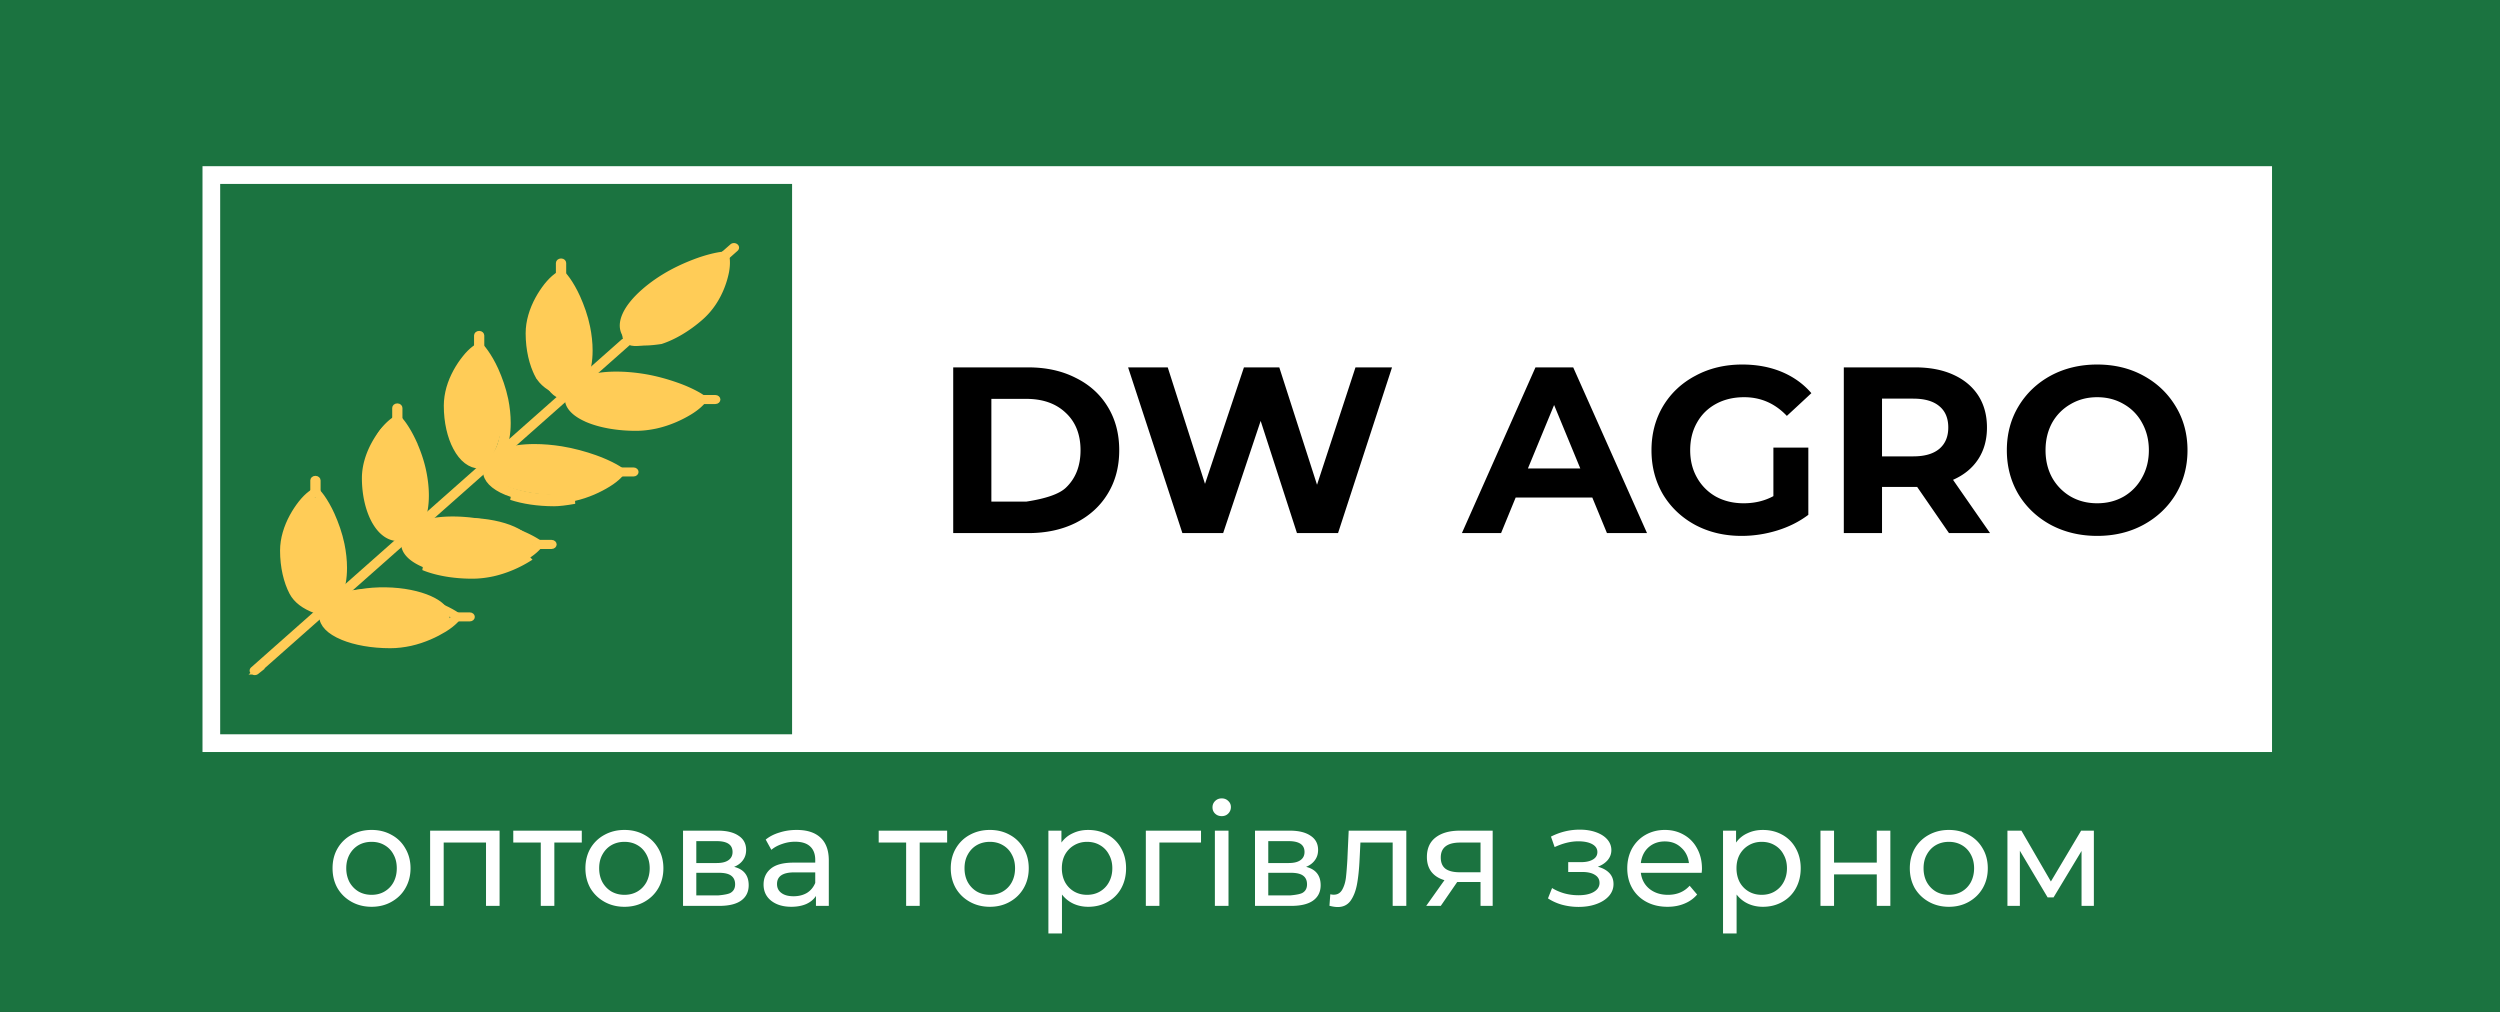 <svg xmlns="http://www.w3.org/2000/svg" xmlns:xlink="http://www.w3.org/1999/xlink" width="420" height="170"><rect width="100%" height="100%" fill="#333333" stroke="none"/><defs><path d="M0 0h420v170H0V0z" id="a"/><path d="M381.7 27.92v98.42H34.02V27.92H381.7z" id="b"/><path d="M172.74 61.72c3.01 0 5.66.58 7.96 1.75 2.32 1.14 4.12 2.76 5.39 4.85 1.29 2.1 1.94 4.53 1.94 7.32 0 2.78-.65 5.22-1.94 7.32-1.27 2.09-3.07 3.72-5.39 4.89-2.3 1.14-4.95 1.71-7.96 1.71h-12.6V61.72h12.6zm6.3 20.24c1.66-1.56 2.49-3.67 2.49-6.32 0-2.65-.83-4.75-2.49-6.29-1.64-1.56-3.85-2.34-6.62-2.34h-5.87v17.26h5.87c3.32-.51 5.52-1.28 6.62-2.31zm45.75 7.6h-6.9l-6.1-18.85-6.3 18.85h-6.85l-9.12-27.84h6.66l6.26 19.57 6.54-19.57h5.94l6.34 19.72 6.46-19.72h6.14l-9.07 27.84zm29.84-5.97l-2.45 5.97h-6.58l12.36-27.84h6.34l12.4 27.84h-6.73l-2.46-5.97h-12.88zm6.46-15.55l-4.4 10.66h8.8l-4.4-10.66zm42.71 7.16v11.29c-1.51 1.14-3.25 2.02-5.23 2.63-1.98.61-3.98.91-5.98.91-2.88 0-5.47-.61-7.77-1.83-2.3-1.24-4.11-2.95-5.43-5.13-1.29-2.2-1.94-4.67-1.94-7.43s.65-5.22 1.94-7.4c1.32-2.2 3.15-3.91 5.47-5.13 2.32-1.25 4.94-1.87 7.84-1.87 2.44 0 4.64.41 6.62 1.23 1.98.83 3.65 2.02 4.99 3.58-.41.39-3.7 3.44-4.12 3.82-1.98-2.09-4.37-3.14-7.17-3.14-1.77 0-3.34.37-4.71 1.11-1.38.75-2.45 1.79-3.21 3.15-.77 1.35-1.15 2.9-1.15 4.65 0 1.72.38 3.26 1.15 4.61a8.278 8.278 0 003.17 3.18c1.37.75 2.93 1.12 4.67 1.12 1.85 0 3.52-.4 4.99-1.2V75.2h5.87zm18.28 6.6h-5.9v7.76h-6.42V61.72h12.01c2.45 0 4.58.41 6.38 1.23 1.82.82 3.22 1.99 4.2 3.5.97 1.51 1.46 3.3 1.46 5.37 0 2.07-.5 3.86-1.5 5.37-.98 1.48-2.38 2.62-4.2 3.42.41.6 2.48 3.58 6.22 8.95h-6.9l-5.35-7.76zm3.73-13.56c-1.01-.85-2.47-1.27-4.4-1.27h-5.23v9.7h5.23c1.93 0 3.39-.42 4.4-1.27 1-.85 1.5-2.04 1.5-3.58 0-1.56-.5-2.76-1.5-3.58zm18.71 19.93c-2.29-1.25-4.1-2.96-5.42-5.13-1.3-2.21-1.95-4.67-1.95-7.4 0-2.73.65-5.19 1.95-7.36 1.32-2.2 3.13-3.92 5.42-5.17 2.33-1.25 4.93-1.87 7.81-1.87s5.47.62 7.76 1.87c2.3 1.25 4.11 2.97 5.43 5.17 1.32 2.17 1.98 4.63 1.98 7.36 0 2.73-.66 5.19-1.98 7.4-1.32 2.17-3.13 3.88-5.43 5.13-2.29 1.24-4.88 1.86-7.76 1.86s-5.48-.62-7.81-1.86zm12.25-4.74a8.144 8.144 0 003.09-3.18c.76-1.35 1.15-2.89 1.15-4.61 0-1.73-.39-3.26-1.15-4.62a7.91 7.91 0 00-3.09-3.14c-1.32-.77-2.8-1.15-4.44-1.15-1.64 0-3.12.38-4.44 1.15a8.21 8.21 0 00-3.13 3.14c-.74 1.36-1.11 2.89-1.11 4.62 0 1.72.37 3.26 1.11 4.61a8.457 8.457 0 003.13 3.18c1.32.75 2.8 1.12 4.44 1.12 1.64 0 3.12-.37 4.44-1.12z" id="c"/><path d="M133.07 30.9v92.46H36.99V30.9h96.08z" id="d"/><path d="M105.6 57.08c-.2.22-.31.35-.33.37.11.1.11.23 0 .33.02.02.13.15.33.37l-.33-.37c-37.31 33.03-58.04 51.37-62.19 55.04a.45.45 0 01-.56 0c-.11-.09-.11-.22 0-.32 6.22-5.51 55.98-49.54 62.2-55.05.14-.13.4-.13.55 0 .05-.05.15-.17.33-.37z" id="e"/><path d="M96.14 66.71l-.01.01v.33c0 .66.37 1.25.9 1.73s1.27.91 2.15 1.27c1.97.82 4.67 1.31 7.65 1.31 1.1 0 2.17-.14 3.17-.36 2.19-.49 4.09-1.39 5.45-2.23.92-.57 1.58-1.02 1.83-1.23.04-.03.23-.19.57-.48-.4-.2-.62-.32-.66-.34-.43-.22-1.87-.81-3.82-1.5-1.59-.56-3.5-1.1-5.47-1.42a27.8 27.8 0 00-4.34-.35c-1.88 0-3.65.22-5 .74-1.18.45-2.15 1.18-2.38 2.31-.02.09-.03.16-.04.21zm2.69 3.79c-2.27-.94-3.43-2.2-3.43-3.45 0-.21.03-.41.07-.62.25-1.21 1.2-2.11 2.77-2.7 1.42-.55 3.29-.8 5.32-.8 1.44 0 2.97.13 4.48.37 2.03.32 3.99.88 5.63 1.46 1.37.48 2.55 1.03 3.38 1.49.42.23.75.44.97.6.11.09.19.15.24.2 0 .01-.02.07-.09.18-.09.14-.24.32-.45.53-.41.42-1.03.92-1.81 1.4-1.43.88-3.42 1.83-5.71 2.34-1.07.23-2.2.38-3.37.38-3.12 0-5.95-.53-7.99-1.37 0 0 0-.01-.01-.01zm19.46-3.42z" id="f"/><path d="M117.89 66.86h2.28c.26 0 .36.17.36.26s-.1.26-.36.26h-2.28c-.26 0-.36-.17-.36-.26s.1-.26.36-.26z" id="g"/><path d="M97.93 55.02c.26 1.27.41 2.6.41 3.86 0 1.68-.26 3.27-.85 4.49-.03-.01-.18-.09-.45-.22.27.13.42.21.45.22-.53 1.09-1.37 1.92-2.57 2.11-.18.03-.37.04-.58.04-1.36 0-2.51-1.16-3.32-2.69-.93-1.76-1.49-4.18-1.49-6.84 0-.99.16-1.95.42-2.85.55-1.96 1.58-3.66 2.53-4.86.64-.82 1.15-1.4 1.39-1.62.03-.03.17-.16.43-.4.19.29.3.45.32.49.25.38.92 1.66 1.7 3.39.64 1.42 1.25 3.11 1.61 4.88zm-1.61-4.88l-.45.2m.45-.2l-.45.2m0 0c-.58-1.28-1.09-2.29-1.4-2.88m1.4 2.88l-1.4-2.88m.08-.08c-.03-.02-.14-.14-.34-.36-.25.17-.39.26-.41.28.01.02.03.06.06.1-.25.28-.59.68-.99 1.19-.92 1.17-1.91 2.81-2.45 4.69.27-.39 1.62-2.33 4.05-5.82.04-.03.06-.06.08-.08zM90.35 63c-.03.02-.17.09-.44.23.27-.14.41-.21.44-.23-.94-1.79-1.54-4.27-1.54-7.01 0-1.02.16-2 .43-2.94.57-2 1.63-3.76 2.62-5.02.54-.68 1.1-1.23 1.58-1.59.24-.19.44-.32.61-.41.17-.08.25-.1.26-.1h.06c.01 0 .02 0 .03.01.01 0 .02.01.03.02.05.04.13.11.22.21.18.19.42.48.68.85.52.73 1.13 1.77 1.67 2.97.65 1.45 1.28 3.17 1.64 4.96.27 1.32.42 2.67.42 3.93 0 1.79-.29 3.42-.89 4.65-.65 1.34-1.66 2.22-3.1 2.45-.25.04-.49.06-.73.06h-.02c-1.96-.72-3.28-1.74-3.97-3.04z" id="h"/><path d="M93.89 46.2v-2.02c0-.08.11-.26.37-.26s.36.18.36.26v2.02c0 .08-.1.26-.36.26s-.37-.18-.37-.26z" id="i"/><path d="M82.41 78.76h-.04v.46c0 .67.37 1.25.9 1.73.53.49 1.28.91 2.16 1.28 1.96.81 4.67 1.3 7.65 1.3 1.1 0 2.16-.14 3.17-.36 2.19-.49 4.09-1.39 5.45-2.23.92-.57 1.57-1.02 1.82-1.23.04-.03.23-.19.58-.48-.4-.2-.62-.32-.67-.34-.42-.22-1.86-.81-3.81-1.49-.01.03-.07.18-.16.47.09-.29.15-.44.16-.47-1.6-.57-3.5-1.11-5.48-1.42 0 .03-.03.19-.08.49.05-.3.08-.46.08-.49-1.43-.23-2.91-.36-4.33-.36-1.88 0-3.65.22-5 .74-1.18.45-2.16 1.18-2.39 2.31 0 .04-.01.07-.01.09zm2.69 3.92h-.02c-2.28-.94-3.43-2.21-3.43-3.46 0-.2.02-.41.06-.62.25-1.2 1.21-2.1 2.77-2.7 1.42-.54 3.29-.8 5.33-.8 1.44 0 2.97.13 4.48.37 2.03.33 3.99.88 5.63 1.46 1.37.48 2.54 1.03 3.38 1.49.42.23.75.44.97.61.11.08.19.14.23.19 0 0 .01 0 .01.01-.01.01-.03.06-.1.17-.09.14-.24.32-.44.53-.42.42-1.03.92-1.82 1.4-1.42.88-3.42 1.83-5.7 2.34-1.08.24-2.21.38-3.37.38-3.12 0-5.94-.53-7.98-1.37zm19.43-3.43l.01.01-.01-.01zm-11.45 5.3c-2.71 0-5.22-.39-7.21-1.05.71.04 4.27.26 10.68.65-1.51.27-2.67.4-3.47.4z" id="j"/><path d="M104.14 79.03h2.28c.26 0 .36.17.36.26s-.1.26-.36.26h-2.28c-.26 0-.36-.17-.36-.26s.1-.26.36-.26z" id="k"/><path d="M75.01 65.09zm5.56 13.13c-1.52-.01-2.94-1.09-3.97-3.05-.95-1.78-1.54-4.26-1.54-7.01 0-1.01.16-2 .42-2.94.57-2 1.63-3.76 2.63-5.01.54-.69 1.1-1.24 1.58-1.6.23-.19.44-.32.61-.41.17-.08.25-.1.26-.1.03 0 .05 0 .09.01 0 .01.01.01.03.02.05.04.12.11.22.21.18.19.41.48.67.85.52.74 1.14 1.77 1.68 2.97.65 1.45 1.27 3.18 1.64 4.96.27 1.33.41 2.67.41 3.94 0 1.78-.28 3.41-.88 4.64-.66 1.35-1.67 2.23-3.11 2.46-.24.04-.49.06-.73.06h-.01zm.01-.53c.21 0 .41-.01.59-.04 1.2-.19 2.03-1.02 2.56-2.11.6-1.22.85-2.81.85-4.48 0-1.27-.14-2.59-.4-3.87-.36-1.76-.98-3.46-1.61-4.88-.78-1.73-1.45-3.01-1.7-3.39-.02-.03-.13-.19-.32-.49-.26.24-.4.38-.43.4-.24.22-.75.81-1.39 1.62-.95 1.21-1.98 2.91-2.54 4.87-.25.89-.41 1.85-.41 2.84 0 2.66.56 5.08 1.49 6.84 1.3 1.8 2.41 2.69 3.31 2.69z" id="l"/><path d="M80.14 58.37v-2.01c0-.09.1-.27.36-.27s.36.18.36.27v2.01c0 .09-.1.26-.36.26s-.36-.17-.36-.26z" id="m"/><path d="M79.32 96.23c-3.12 0-5.94-.54-7.98-1.38h-.01c-2.28-.94-3.43-2.2-3.43-3.46 0-.2.02-.4.06-.61.25-1.21 1.21-2.11 2.77-2.71 1.42-.54 3.29-.8 5.32-.8 1.44 0 2.98.13 4.48.38 2.03.32 3.99.88 5.64 1.45 1.37.49 2.54 1.03 3.38 1.5.41.23.74.43.96.6.12.08.19.15.24.19v.01c0 .01-.02.07-.09.17-.09.14-.24.32-.45.53-.41.42-1.03.92-1.81 1.41a18.89 18.89 0 01-5.71 2.33c-1.07.24-2.2.39-3.37.39zm3.37-.39l.11.49m-.11-.49l.11.49m5.86-2.4c-1.75.14-15.77 1.24-17.52 1.38 2.11.87 5.01 1.41 8.18 1.41 1.21 0 2.38-.15 3.48-.39 2.35-.53 4.4-1.5 5.86-2.4zM68.64 91s-.01.01-.02.01v.38c0 .67.37 1.26.9 1.74s1.27.91 2.15 1.27c1.97.81 4.67 1.3 7.65 1.3 1.11 0 2.17-.13 3.17-.36 2.19-.48 4.1-1.39 5.45-2.22.92-.57 1.58-1.02 1.83-1.23.04-.03.23-.19.57-.48-.4-.21-.62-.32-.66-.35-.42-.22-1.86-.8-3.81-1.49-.02.03-.07.19-.17.47.1-.28.15-.44.17-.47-1.6-.56-3.51-1.1-5.48-1.42-.01.03-.03.2-.08.49.05-.29.07-.46.08-.49a27.8 27.8 0 00-4.34-.35c-1.88 0-3.64.22-5 .73-1.18.46-2.15 1.19-2.38 2.31-.01.07-.02.13-.03.16zm22.14.43z" id="n"/><path d="M90.39 91.2h2.27c.26 0 .36.18.36.27 0 .08-.1.26-.36.26h-2.27c-.26 0-.37-.18-.37-.26 0-.09.11-.27.37-.27z" id="o"/><path d="M62.84 87.35c-.94-1.79-1.54-4.27-1.54-7.02 0-1.01.16-2 .43-2.94.57-2 1.63-3.75 2.62-5.01a9.58 9.58 0 011.58-1.6c.24-.18.45-.32.61-.4.17-.09.25-.1.26-.1h.09l.03.03c.06.04.13.1.22.2.19.2.42.48.68.85.52.74 1.13 1.77 1.67 2.98.03-.02.18-.08.46-.21-.28.13-.43.19-.46.21.66 1.45 1.28 3.17 1.64 4.96.27 1.32.42 2.67.42 3.93 0 1.79-.29 3.41-.89 4.65-.65 1.34-1.66 2.22-3.1 2.45-.25.04-.49.06-.73.06h-.01c-1.52 0-2.94-1.08-3.98-3.04zm.67-.18c.81 1.54 1.96 2.7 3.32 2.7.21 0 .41-.02.59-.04 1.19-.2 2.03-1.02 2.56-2.11.59-1.22.85-2.81.85-4.49 0-1.27-.14-2.59-.41-3.87-.36-1.76-.97-3.46-1.61-4.87-.77-1.73-1.44-3.01-1.7-3.4-.02-.03-.12-.19-.32-.48-.25.24-.4.37-.43.4-.23.22-.74.8-1.39 1.62-.95 1.2-1.98 2.9-2.53 4.86-.26.9-.41 1.85-.41 2.84 0 2.66.55 5.08 1.48 6.84zm-2.26-9.91z" id="p"/><path d="M66.39 70.54v-2.01c0-.09.1-.26.36-.26s.36.17.36.26v2.01c0 .09-.1.27-.36.27s-.36-.18-.36-.27z" id="q"/><path d="M54.87 103.07v.5c0 .66.37 1.25.89 1.73.54.48 1.28.91 2.16 1.27 1.96.82 4.67 1.31 7.65 1.31 1.1 0 2.17-.14 3.17-.36 2.19-.49 4.09-1.39 5.45-2.23.92-.57 1.58-1.02 1.83-1.23.03-.03.22-.19.57-.48-.4-.21-.62-.32-.66-.34-.43-.22-1.87-.81-3.82-1.5-1.59-.56-3.5-1.1-5.48-1.42-1.43-.23-2.91-.35-4.33-.35-1.88 0-3.65.22-5 .74-1.18.45-2.15 1.18-2.38 2.31-.01.01-.01.03-.01.05h-.04zm2.7 3.95c-2.27-.94-3.43-2.2-3.43-3.45 0-.21.02-.41.07-.62.24-1.21 1.2-2.11 2.77-2.7 1.42-.55 3.28-.8 5.32-.8 1.44 0 2.97.13 4.48.37 2.03.32 3.99.88 5.63 1.46 1.37.48 2.55 1.03 3.38 1.49.42.23.75.44.97.6.11.08.19.15.23.2H77c0 .01-.02.07-.09.18-.1.14-.24.32-.45.53-.42.42-1.03.92-1.81 1.4-1.43.88-3.43 1.83-5.71 2.34-1.07.23-2.21.38-3.37.38-3.12 0-5.94-.53-7.98-1.37-.01 0-.02-.01-.02-.01zm19.46-3.42z" id="r"/><path d="M76.63 103.38h2.28c.26 0 .36.17.36.26s-.1.26-.36.26h-2.28c-.26 0-.36-.17-.36-.26s.1-.26.36-.26z" id="s"/><path d="M54.61 86.86c.27-.12.42-.19.45-.2-.78-1.73-1.45-3.01-1.7-3.39-.02-.04-.13-.2-.32-.49-.26.24-.4.37-.43.4-.24.22-.75.8-1.39 1.62-.95 1.2-1.98 2.9-2.54 4.86-.25.9-.41 1.86-.41 2.85 0 2.66.56 5.08 1.49 6.84m4.85-12.49c-2.65 7.35-4.12 11.44-4.41 12.25-.02-.03-.03-.06-.05-.08-.03 0-.18.05-.45.13l.5-.05c-.27.14-.41.22-.44.24m4.85-12.49c.27-.12.42-.19.45-.2.63 1.42 1.25 3.11 1.61 4.87.26 1.28.4 2.61.4 3.87 0 1.68-.25 3.27-.84 4.49m-1.62-13.03l1.62 13.03m-6.47-.54c.81 1.53 1.96 2.69 3.32 2.69.21 0 .4-.01.58-.04m-3.9-2.65l3.9 2.65m0 0c1.2-.19 2.03-1.02 2.57-2.11M53.66 102l2.57-2.11m-7.14-.37c-.94-1.79-1.54-4.27-1.54-7.01 0-1.02.16-2 .43-2.94.57-2 1.63-3.76 2.62-5.02.54-.68 1.1-1.23 1.58-1.59.24-.19.44-.32.61-.41.17-.08.25-.1.26-.1h.06c.01 0 .02 0 .03.01.01 0 .02.01.03.02.05.04.13.11.22.21.18.19.41.48.68.85.52.73 1.13 1.77 1.67 2.97.65 1.45 1.27 3.17 1.64 4.96.03-.01.19-.04.48-.1-.29.06-.45.09-.48.1.27 1.32.42 2.67.42 3.93 0 1.79-.29 3.42-.89 4.65-.66 1.34-1.67 2.22-3.1 2.45 0 .04.03.2.07.49l-.81-.43c-1.97-.72-3.29-1.73-3.98-3.04z" id="t"/><path d="M52.63 82.72V80.7c0-.08.1-.26.36-.26s.37.18.37.26v2.02c0 .08-.11.26-.37.26s-.36-.18-.36-.26z" id="u"/><path d="M110.57 56.37c1.97-.63 4.22-1.94 6.29-3.78.75-.67 1.38-1.4 1.89-2.16a13.55 13.55 0 002.01-4.85c.2-.98.3-1.68.31-1.94-.44.1-1.9.57-3.83 1.31-1.56.59-3.31 1.39-4.93 2.38-1.18.73-2.3 1.55-3.29 2.42-1.31 1.16-2.33 2.38-2.84 3.52-.46 1-.49 1.94.09 2.67.08.11.19.23.32.34 1.48.44 2.81.46 3.98.09zm-5.19.99a4.6 4.6 0 01-.52-.56c-.94-1.2-.93-2.62-.27-4.09.6-1.35 1.76-2.74 3.22-4.03 1.04-.92 2.25-1.81 3.53-2.59 1.73-1.06 3.59-1.91 5.23-2.53 1.94-.74 3.71-1.15 4.71-1.26.24-.1.53-.1.77.01.01 0 .02.01.03.01.01.01.02.01.03.02.05.03.1.06.15.1l.01.01h-.01c.34.3.53 1.68.19 3.39-.32 1.55-.99 3.52-2.24 5.37-.58.86-1.29 1.7-2.14 2.45-2.25 1.99-4.73 3.42-6.92 4.13-3 .46-4.92.31-5.77-.43zm16.2-14.31h.01l-.53.47.52-.47zm0 0l.08-.07-.07.07.07-.07" id="v"/><path d="M121.97 43.19a.45.45 0 01-.56 0c-.11-.1-.11-.23 0-.33.11-.09.65-.57 1.62-1.42.14-.14.4-.14.55 0 .11.09.11.22 0 .32s-.64.57-1.61 1.43z" id="w"/><path d="M121.83 43.74c1.41 1.76-1.22 6.25-5.89 10.03-4.67 3.78-9.59 5.42-11.01 3.66-1.41-1.75 1.23-6.24 5.89-10.02 4.67-3.78 9.6-5.42 11.01-3.67z" id="x"/><path d="M93.29 46.83c2.46-.18 4.79 4.19 5.19 9.76.41 5.57-1.26 10.24-3.73 10.42-2.46.18-4.79-4.19-5.19-9.77-.41-5.57 1.26-10.23 3.73-10.41z" id="y"/><path d="M117.43 67.7c-.11 2.19-5.07 3.71-11.07 3.39-6-.31-10.77-2.34-10.66-4.53.11-2.19 5.07-3.71 11.07-3.4 6 .31 10.78 2.34 10.66 4.54z" id="z"/><path d="M80.52 58.97c2.32.04 4.13 4.42 4.03 9.79-.09 5.36-2.05 9.68-4.37 9.64-2.33-.04-4.14-4.43-4.04-9.79.09-5.37 2.05-9.68 4.38-9.64z" id="A"/><path d="M66.03 70.91c2.56-.13 4.87 4.13 5.15 9.52.29 5.39-1.56 9.87-4.12 10.01-2.57.13-4.87-4.13-5.16-9.52-.28-5.39 1.57-9.87 4.13-10.01z" id="B"/><path d="M103.5 79.75c-.11 2.19-5.07 3.71-11.07 3.4-6-.32-10.77-2.35-10.66-4.54.12-2.19 5.07-3.71 11.07-3.4 6.01.32 10.78 2.35 10.66 4.54z" id="C"/><path d="M89.56 91.84c-.04 2.58-4.91 4.6-10.89 4.51-5.98-.09-10.79-2.25-10.75-4.83.04-2.58 4.91-4.6 10.89-4.51 5.98.09 10.79 2.25 10.75 4.83z" id="D"/><path d="M75.54 103.5c-.04 2.59-4.91 4.6-10.89 4.52-5.97-.09-10.79-2.26-10.75-4.84.04-2.58 4.91-4.6 10.89-4.51 5.98.09 10.79 2.25 10.75 4.83z" id="E"/><path d="M52.12 83.48c2.55-.21 4.96 3.74 5.39 8.82.42 5.08-1.3 9.38-3.85 9.59-2.55.22-4.96-3.73-5.38-8.82-.42-5.08 1.3-9.37 3.84-9.59z" id="F"/><path d="M59.05 151.5c-1-.56-1.78-1.32-2.35-2.29-.56-.99-.83-2.1-.83-3.34 0-1.24.27-2.35.83-3.32.57-.98 1.35-1.75 2.35-2.29 1-.55 2.13-.83 3.38-.83s2.37.28 3.35.83c1 .54 1.78 1.31 2.33 2.29.57.97.86 2.08.86 3.32 0 1.24-.29 2.35-.86 3.34-.55.97-1.33 1.73-2.33 2.29-.98.56-2.1.84-3.35.84s-2.38-.28-3.38-.84zm5.54-1.72c.65-.38 1.16-.9 1.52-1.57.37-.69.55-1.47.55-2.34 0-.88-.18-1.65-.55-2.31a3.8 3.8 0 00-1.52-1.58c-.63-.37-1.35-.55-2.16-.55s-1.54.18-2.19.55c-.63.37-1.14.89-1.52 1.58-.36.66-.55 1.43-.55 2.31 0 .87.19 1.65.55 2.34.38.67.89 1.19 1.52 1.57.65.37 1.38.55 2.19.55s1.53-.18 2.16-.55zm19.34 2.41h-2.28v-10.64h-7.11v10.64h-2.28v-12.64h11.67v12.64zm9.2-10.64v10.64h-2.28v-10.64h-4.62v-2h11.51v2h-4.61zm8.41 9.95c-1-.56-1.78-1.32-2.36-2.29-.55-.99-.83-2.1-.83-3.34 0-1.24.28-2.35.83-3.32a6.04 6.04 0 012.36-2.29c1-.55 2.12-.83 3.37-.83 1.26 0 2.37.28 3.36.83.99.54 1.77 1.31 2.33 2.29.57.97.85 2.08.85 3.32 0 1.24-.28 2.35-.85 3.34-.56.97-1.34 1.73-2.33 2.29s-2.1.84-3.36.84c-1.25 0-2.37-.28-3.37-.84zm5.54-1.72c.65-.38 1.15-.9 1.52-1.57.36-.69.55-1.47.55-2.34 0-.88-.19-1.65-.55-2.31-.37-.69-.87-1.21-1.52-1.58-.64-.37-1.36-.55-2.17-.55-.8 0-1.53.18-2.18.55-.64.37-1.14.89-1.52 1.58-.37.66-.55 1.43-.55 2.31 0 .87.18 1.65.55 2.34.38.67.88 1.19 1.52 1.57.65.37 1.38.55 2.18.55.81 0 1.53-.18 2.17-.55zm18.7-1.07c0 1.11-.42 1.97-1.26 2.58-.83.6-2.06.9-3.71.9h-6.06v-12.64h5.84c1.49 0 2.66.28 3.5.86.84.55 1.26 1.35 1.26 2.38 0 .67-.18 1.25-.55 1.74-.35.48-.84.85-1.47 1.1 1.63.41 2.45 1.44 2.45 3.08zm-5.38-3.72c.88 0 1.53-.16 1.98-.48.46-.32.69-.78.69-1.38 0-1.21-.89-1.82-2.67-1.82h-3.42v3.68h3.42zm2.38 4.98c.48-.3.72-.77.72-1.4 0-.66-.23-1.14-.67-1.46-.43-.32-1.11-.48-2.04-.48h-3.81v3.8h3.66c1.11-.1 1.83-.25 2.14-.46zm15.06-9.25c.93.85 1.4 2.14 1.4 3.84v7.63h-2.16v-1.67c-.38.59-.93 1.04-1.64 1.36-.7.3-1.53.46-2.5.46-1.41 0-2.54-.35-3.4-1.03-.84-.68-1.26-1.58-1.26-2.7 0-1.11.4-2 1.21-2.67.81-.68 2.09-1.02 3.85-1.02h3.62v-.46c0-.98-.29-1.74-.86-2.26-.57-.53-1.41-.79-2.52-.79-.74 0-1.47.12-2.19.38-.71.24-1.31.56-1.8.98-.1-.17-.86-1.55-.95-1.72.65-.53 1.42-.92 2.33-1.19.9-.29 1.86-.43 2.87-.43 1.75 0 3.08.43 4 1.29zm-2.26 9.28c.63-.4 1.09-.96 1.38-1.67v-1.77h-3.52c-1.94 0-2.9.65-2.9 1.96 0 .63.24 1.14.74 1.5.49.37 1.17.55 2.04.55.87 0 1.62-.19 2.26-.57zm18.93-8.45v10.64h-2.28v-10.64h-4.61v-2h11.5v2h-4.61zm8.41 9.95c-1-.56-1.78-1.32-2.35-2.29-.56-.99-.84-2.1-.84-3.34 0-1.24.28-2.35.84-3.32.57-.98 1.35-1.75 2.35-2.29 1-.55 2.12-.83 3.38-.83 1.25 0 2.37.28 3.35.83 1 .54 1.77 1.31 2.33 2.29.57.97.85 2.08.85 3.32 0 1.24-.28 2.35-.85 3.34-.56.97-1.33 1.73-2.33 2.29-.98.56-2.1.84-3.35.84-1.26 0-2.38-.28-3.38-.84zm5.54-1.72c.65-.38 1.16-.9 1.52-1.57.37-.69.55-1.47.55-2.34 0-.88-.18-1.65-.55-2.31a3.8 3.8 0 00-1.52-1.58c-.63-.37-1.36-.55-2.16-.55-.81 0-1.54.18-2.19.55-.64.37-1.14.89-1.52 1.58-.37.66-.55 1.43-.55 2.31 0 .87.18 1.65.55 2.34.38.67.88 1.19 1.52 1.57.65.37 1.38.55 2.19.55.8 0 1.53-.18 2.16-.55zm17.63-9.54c.97.54 1.72 1.29 2.26 2.27.55.97.83 2.09.83 3.36s-.28 2.4-.83 3.39c-.54.97-1.29 1.72-2.26 2.26-.97.55-2.06.82-3.28.82-.9 0-1.74-.18-2.5-.53-.74-.35-1.38-.86-1.9-1.53v6.54h-2.28v-17.27h2.19v2c.5-.7 1.15-1.22 1.92-1.57.78-.37 1.63-.55 2.57-.55 1.22 0 2.31.27 3.28.81zm-1.31 9.54c.65-.38 1.16-.9 1.52-1.57.38-.69.57-1.47.57-2.34 0-.88-.19-1.65-.57-2.31a3.8 3.8 0 00-1.52-1.58c-.63-.37-1.35-.55-2.16-.55-.79 0-1.51.19-2.16.57-.64.37-1.15.89-1.53 1.56-.36.66-.54 1.43-.54 2.31 0 .87.18 1.65.54 2.34.37.67.88 1.19 1.53 1.57.65.37 1.37.55 2.16.55.81 0 1.53-.18 2.16-.55zm10-8.23v10.64h-2.28v-12.64h9.27v2h-6.99zm11.61-2v12.64h-2.29v-12.64h2.29zm-2.26-2.87c-.29-.28-.43-.63-.43-1.05 0-.41.14-.76.43-1.05.3-.3.67-.45 1.12-.45.44 0 .8.14 1.09.43.3.27.45.61.45 1.03 0 .42-.15.79-.45 1.09-.29.29-.65.43-1.09.43-.45 0-.82-.14-1.12-.43zm17.74 12.03c0 1.11-.42 1.97-1.26 2.58-.83.6-2.06.9-3.71.9h-6.06v-12.64h5.84c1.49 0 2.66.28 3.5.86.84.55 1.26 1.35 1.26 2.38 0 .67-.18 1.25-.55 1.74-.35.48-.84.85-1.47 1.1 1.63.41 2.45 1.44 2.45 3.08zm-5.38-3.72c.88 0 1.53-.16 1.98-.48.46-.32.69-.78.69-1.38 0-1.21-.89-1.82-2.67-1.82h-3.42v3.68h3.42zm2.38 4.98c.48-.3.71-.77.71-1.4 0-.66-.22-1.14-.66-1.46-.43-.32-1.11-.48-2.05-.48h-3.8v3.8h3.66c1.11-.1 1.82-.25 2.14-.46zm17.39 2.22h-2.29v-10.64h-5.42c-.08 1.69-.13 2.63-.14 2.82-.08 1.7-.23 3.12-.45 4.27-.22 1.13-.59 2.03-1.09 2.72-.51.68-1.22 1.02-2.12 1.02-.41 0-.88-.07-1.4-.21.01-.19.13-1.74.14-1.93.21.04.4.07.57.07.64 0 1.11-.28 1.43-.84.31-.55.52-1.21.62-1.98.09-.76.18-1.85.26-3.27.01-.31.08-1.87.21-4.67h9.68v12.64zm14.51 0h-2.04v-4.01h-3.92l-2.76 4.01h-2.45c1.84-2.59 2.86-4.03 3.07-4.32-.95-.28-1.68-.75-2.19-1.4-.51-.67-.76-1.5-.76-2.49 0-1.44.49-2.54 1.47-3.29.99-.76 2.34-1.14 4.07-1.14h5.51v12.64zm-7.94-6.25c.54.4 1.34.6 2.4.6h3.5v-4.99h-3.4c-2.19 0-3.28.84-3.28 2.51 0 .84.26 1.47.78 1.88zm27.55.74c.46.49.69 1.11.69 1.84 0 .75-.25 1.41-.76 2-.51.58-1.21 1.03-2.12 1.36-.88.32-1.88.48-2.99.48-.94 0-1.86-.12-2.76-.36a8.47 8.47 0 01-2.38-1.07c.07-.18.62-1.57.69-1.74.61.38 1.3.68 2.07.9.78.21 1.56.31 2.36.31 1.07 0 1.93-.18 2.56-.55.65-.38.98-.89.98-1.52 0-.59-.26-1.04-.79-1.36-.5-.32-1.23-.48-2.16-.48h-2.31v-1.65h2.14c.86 0 1.53-.15 2.02-.45.5-.3.74-.72.74-1.24 0-.57-.29-1.02-.88-1.34-.57-.31-1.35-.47-2.33-.47-1.25 0-2.57.32-3.97.97-.06-.17-.55-1.58-.62-1.76 1.54-.78 3.15-1.17 4.83-1.17 1.01 0 1.92.14 2.73.43s1.45.69 1.91 1.22c.45.52.68 1.12.68 1.79 0 .62-.2 1.17-.61 1.67-.42.49-.97.86-1.67 1.12.84.22 1.49.58 1.95 1.07zm15.5-.05h-10.22c.14 1.12.62 2.02 1.45 2.7.84.67 1.88 1 3.11 1 1.51 0 2.72-.51 3.64-1.53.13.15 1.13 1.34 1.26 1.48-.57.67-1.28 1.18-2.14 1.53-.84.35-1.78.53-2.83.53-1.33 0-2.51-.27-3.54-.82a5.935 5.935 0 01-2.4-2.31c-.56-.99-.83-2.1-.83-3.34 0-1.23.27-2.33.8-3.32.56-.98 1.31-1.75 2.26-2.29.97-.55 2.06-.83 3.26-.83 1.2 0 2.27.28 3.21.83.95.54 1.69 1.31 2.21 2.29.54.99.81 2.12.81 3.39 0 .18-.02.41-.05.69zm-8.94-4.27c-.73.67-1.15 1.55-1.28 2.63h8.08c-.13-1.07-.56-1.94-1.31-2.6-.73-.69-1.64-1.03-2.73-1.03s-2.01.33-2.76 1zm22.49-2.12c.97.54 1.72 1.29 2.26 2.27.55.97.83 2.09.83 3.36s-.28 2.4-.83 3.39c-.54.97-1.29 1.72-2.26 2.26-.97.55-2.06.82-3.28.82-.9 0-1.74-.18-2.5-.53-.74-.35-1.38-.86-1.9-1.53v6.54h-2.28v-17.27h2.19v2c.5-.7 1.14-1.22 1.92-1.57.78-.37 1.63-.55 2.57-.55 1.22 0 2.31.27 3.28.81zm-1.31 9.54c.65-.38 1.16-.9 1.52-1.57.38-.69.57-1.47.57-2.34 0-.88-.19-1.65-.57-2.31a3.8 3.8 0 00-1.52-1.58c-.63-.37-1.35-.55-2.16-.55-.79 0-1.52.19-2.16.57-.64.37-1.15.89-1.53 1.56-.36.66-.54 1.43-.54 2.31 0 .87.18 1.65.54 2.34.37.67.88 1.19 1.53 1.57.64.37 1.37.55 2.16.55.81 0 1.53-.18 2.16-.55zm10-10.23v5.37h7.18v-5.37h2.28v12.64h-2.28v-5.29h-7.18v5.29h-2.28v-12.64h2.28zm15.92 11.95c-1-.56-1.78-1.32-2.36-2.29-.55-.99-.83-2.1-.83-3.34 0-1.24.28-2.35.83-3.32a6.04 6.04 0 012.36-2.29c1-.55 2.12-.83 3.37-.83 1.26 0 2.37.28 3.36.83.99.54 1.77 1.31 2.33 2.29.57.97.85 2.08.85 3.32 0 1.24-.28 2.35-.85 3.34-.56.97-1.34 1.73-2.33 2.29s-2.1.84-3.36.84c-1.25 0-2.37-.28-3.37-.84zm5.54-1.72c.65-.38 1.15-.9 1.52-1.57.36-.69.55-1.47.55-2.34 0-.88-.19-1.65-.55-2.31-.37-.69-.87-1.21-1.52-1.58-.64-.37-1.36-.55-2.17-.55-.8 0-1.53.18-2.18.55-.64.37-1.14.89-1.52 1.58-.37.66-.55 1.43-.55 2.31 0 .87.18 1.65.55 2.34.38.67.88 1.19 1.52 1.57.65.37 1.38.55 2.18.55.81 0 1.53-.18 2.17-.55zm22.19 2.41h-2.07v-9.23l-4.7 7.8h-1l-4.66-7.83v9.26h-2.09v-12.64h2.35l4.95 8.54 5.08-8.54h2.14v12.64z" id="G"/></defs><use xlink:href="#a" fill="#1b7340"/><use xlink:href="#b" fill="#fff"/><use xlink:href="#b" fill-opacity="0" stroke="#000" stroke-opacity="0"/><use xlink:href="#c"/><use xlink:href="#c" fill-opacity="0" stroke="#000" stroke-opacity="0"/><use xlink:href="#d" fill="#1b7340"/><use xlink:href="#d" fill-opacity="0" stroke="#000" stroke-opacity="0"/><use xlink:href="#e" fill="#ffcc57"/><use xlink:href="#e" fill-opacity="0" stroke="#ffcc57"/><use xlink:href="#f" fill="#ffcc57"/><use xlink:href="#f" fill-opacity="0" stroke="#ffcc57"/><use xlink:href="#g" fill="#ffcc57"/><use xlink:href="#g" fill-opacity="0" stroke="#ffcc57"/><use xlink:href="#h" fill="#ffcc57"/><use xlink:href="#h" fill-opacity="0" stroke="#ffcc57"/><use xlink:href="#i" fill="#ffcc57"/><use xlink:href="#i" fill-opacity="0" stroke="#ffcc57"/><use xlink:href="#j" fill="#ffcc57"/><use xlink:href="#j" fill-opacity="0" stroke="#ffcc57"/><use xlink:href="#k" fill="#ffcc57"/><use xlink:href="#k" fill-opacity="0" stroke="#ffcc57"/><use xlink:href="#l" fill="#ffcc57"/><use xlink:href="#l" fill-opacity="0" stroke="#ffcc57"/><use xlink:href="#m" fill="#ffcc57"/><use xlink:href="#m" fill-opacity="0" stroke="#ffcc57"/><use xlink:href="#n" fill="#ffcc57"/><use xlink:href="#n" fill-opacity="0" stroke="#ffcc57"/><use xlink:href="#o" fill="#ffcc57"/><use xlink:href="#o" fill-opacity="0" stroke="#ffcc57"/><use xlink:href="#p" fill="#ffcc57"/><use xlink:href="#p" fill-opacity="0" stroke="#ffcc57"/><use xlink:href="#q" fill="#ffcc57"/><use xlink:href="#q" fill-opacity="0" stroke="#ffcc57"/><use xlink:href="#r" fill="#ffcc57"/><use xlink:href="#r" fill-opacity="0" stroke="#ffcc57"/><use xlink:href="#s" fill="#ffcc57"/><use xlink:href="#s" fill-opacity="0" stroke="#ffcc57"/><use xlink:href="#t" fill="#ffcc57"/><use xlink:href="#t" fill-opacity="0" stroke="#ffcc57"/><use xlink:href="#u" fill="#ffcc57"/><use xlink:href="#u" fill-opacity="0" stroke="#ffcc57"/><use xlink:href="#v" fill="#ffcc57"/><use xlink:href="#v" fill-opacity="0" stroke="#000" stroke-opacity="0"/><use xlink:href="#w" fill="#ffcc57"/><use xlink:href="#w" fill-opacity="0" stroke="#ffcc57"/><use xlink:href="#x" fill="#ffcc57"/><use xlink:href="#x" fill-opacity="0" stroke="#000" stroke-opacity="0"/><use xlink:href="#y" fill="#ffcc57"/><use xlink:href="#y" fill-opacity="0" stroke="#000" stroke-opacity="0"/><use xlink:href="#z" fill="#ffcc57"/><use xlink:href="#z" fill-opacity="0" stroke="#000" stroke-opacity="0"/><use xlink:href="#A" fill="#ffcc57"/><use xlink:href="#A" fill-opacity="0" stroke="#000" stroke-opacity="0"/><use xlink:href="#B" fill="#ffcc57"/><use xlink:href="#B" fill-opacity="0" stroke="#000" stroke-opacity="0"/><use xlink:href="#C" fill="#ffcc57"/><use xlink:href="#C" fill-opacity="0" stroke="#000" stroke-opacity="0"/><use xlink:href="#D" fill="#ffcc57"/><use xlink:href="#D" fill-opacity="0" stroke="#000" stroke-opacity="0"/><use xlink:href="#E" fill="#ffcc57"/><use xlink:href="#E" fill-opacity="0" stroke="#000" stroke-opacity="0"/><use xlink:href="#F" fill="#ffcc57"/><use xlink:href="#F" fill-opacity="0" stroke="#000" stroke-opacity="0"/><use xlink:href="#G" fill="#fff"/><use xlink:href="#G" fill-opacity="0" stroke="#000" stroke-opacity="0"/></svg>